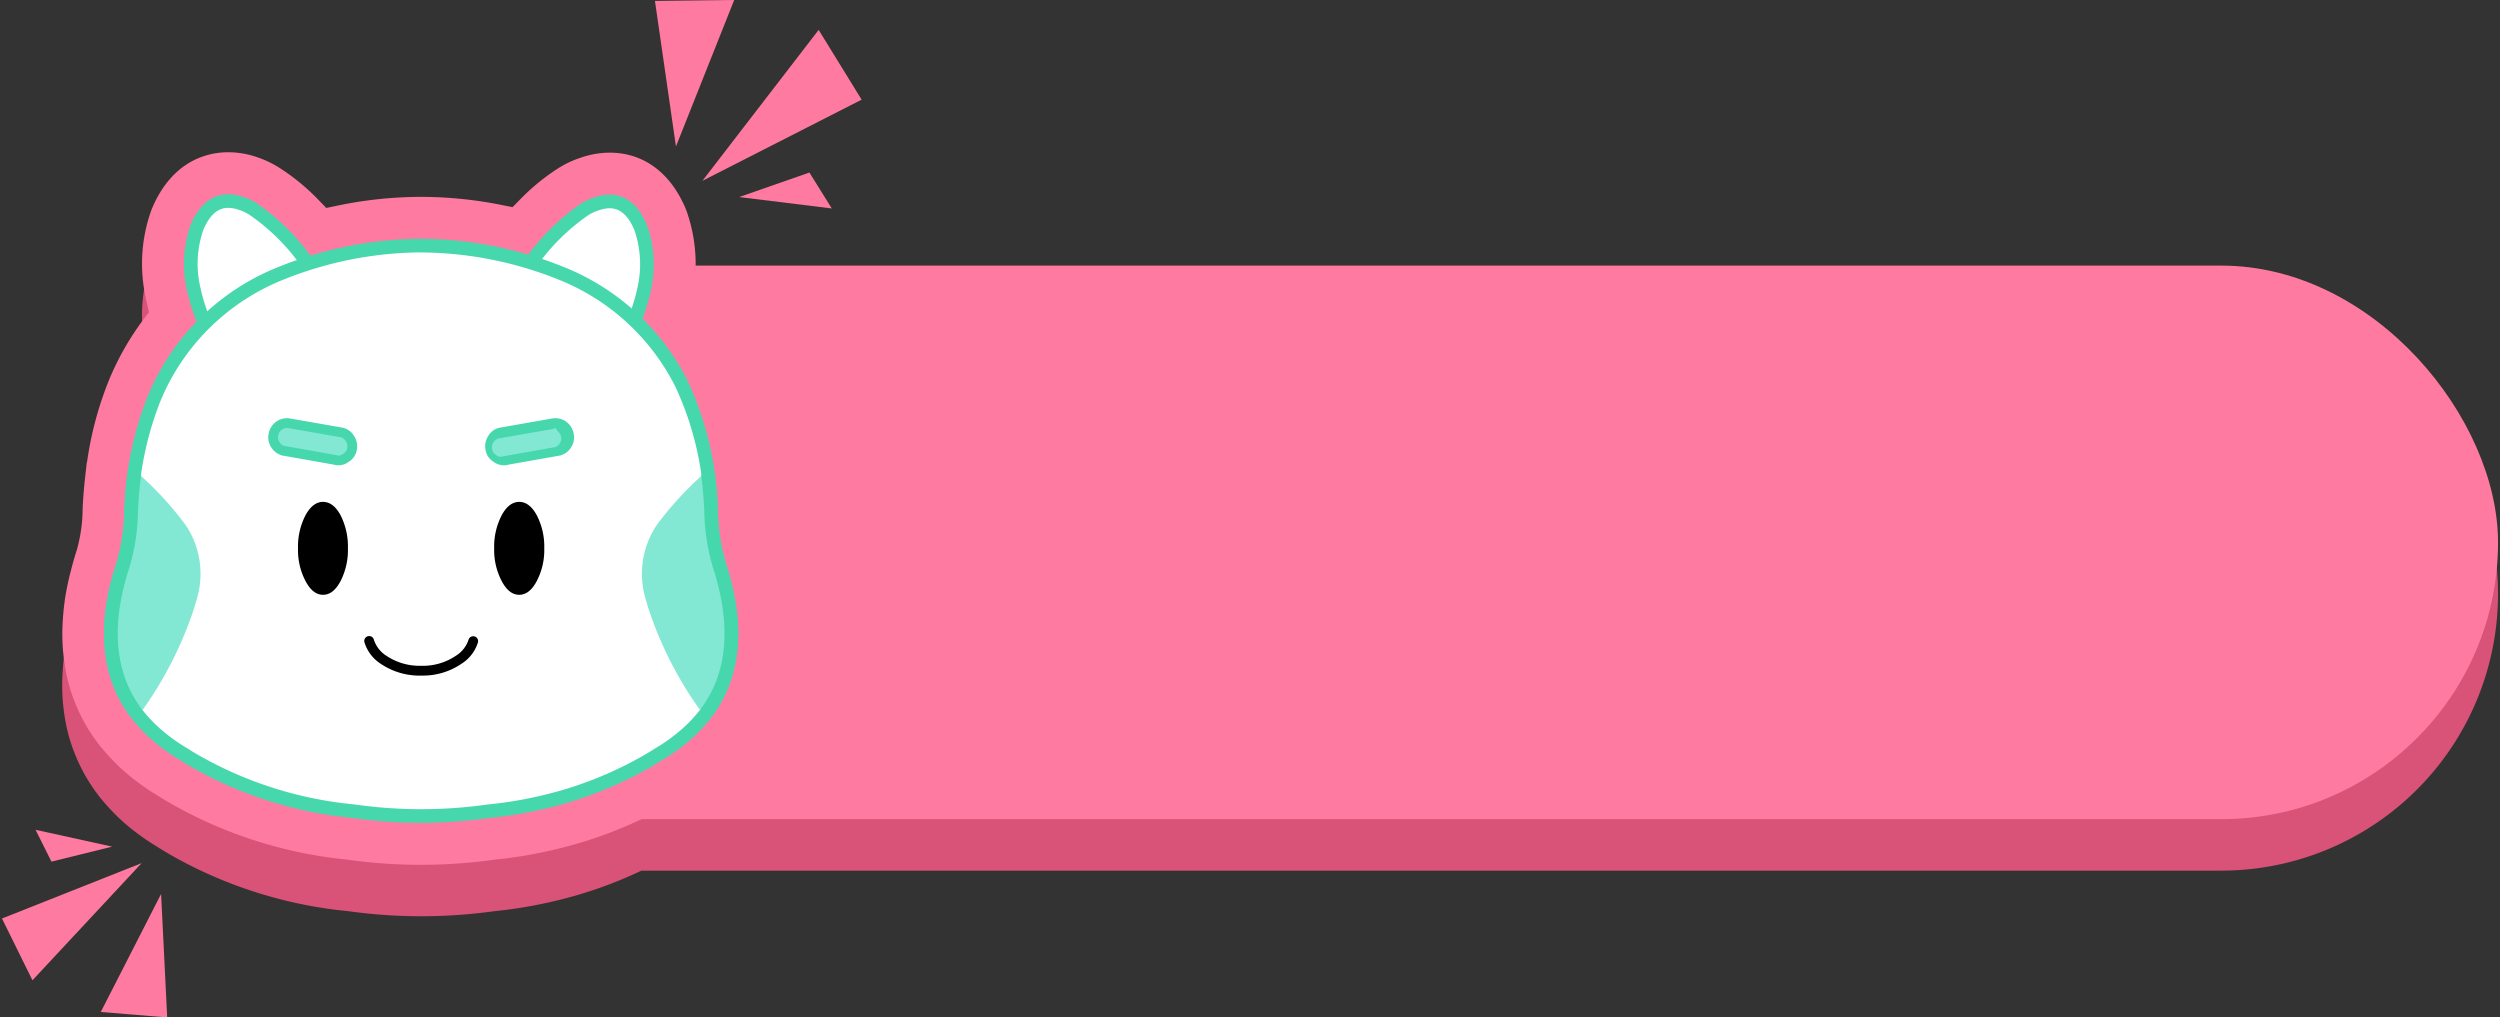<svg xmlns="http://www.w3.org/2000/svg" viewBox="0 0 172 70"><rect x="0" y="0" width="172" height="70" fill="#333333" stroke="none"/><defs><style>.cls-1{fill:#d95278;}.cls-2{fill:#ff7aa0;}.cls-3{fill:#fff;}.cls-4{fill:#47d7ac;}.cls-5{fill:#83e8d3;}</style></defs><g id="Layer_1" data-name="Layer 1"><path class="cls-1" d="M152.821,21.816H47.858a10.7,10.7,0,0,0-.634-3.795l-.057-.143c-1.05-2.471-2.905-3.832-5.223-3.832a6.148,6.148,0,0,0-1.985.345,6.941,6.941,0,0,0-1.369.619l-.1.059a14.759,14.759,0,0,0-2.677,2.169l-.546.558-.765-.153a28.546,28.546,0,0,0-5.321-.555h-.445a28.405,28.405,0,0,0-5.515.6l-.776.162-.553-.569a14.746,14.746,0,0,0-2.744-2.239L19.078,15a7.042,7.042,0,0,0-1.384-.638,6.172,6.172,0,0,0-1.989-.344c-1.347,0-3.821.5-5.242,3.856l-.019.042-.037.1a10.876,10.876,0,0,0-.394,5.957c.027.132.056.264.085.4l.147.649-.4.533a19.126,19.126,0,0,0-2.324,4.08A23.877,23.877,0,0,0,6,35.258l-.037.187-.051.357s-.048.412-.059.526c-.09.794-.148,1.522-.178,2.221l0,.054a10.732,10.732,0,0,1-.4,2.776c-.154.473-.292.961-.437,1.537-.034.134-.067.268-.1.4-.129.563-.225,1.065-.293,1.536l-.023.189c-.059.451-.1.92-.124,1.386l-.014.347a14.436,14.436,0,0,0,.035,1.45c.006.085.015.17.027.274a13.358,13.358,0,0,0,.2,1.347c.015.084.031.168.05.242A11.906,11.906,0,0,0,5,51.477c.03.084.062.166.109.282a11.626,11.626,0,0,0,.529,1.177c.034.071.069.14.11.215a12.1,12.1,0,0,0,.733,1.172c.044.069.093.14.142.2l.3.4.019.012.132.16a13.8,13.8,0,0,0,2.294,2.184,16.324,16.324,0,0,0,1.459.985l.061.039c.409.26.842.515,1.264.746a30.615,30.615,0,0,0,11.105,3.564l.713.077a36.15,36.15,0,0,0,4.79.347h.442A36.211,36.211,0,0,0,34,62.69l.725-.08a31.867,31.867,0,0,0,4.871-.993A29.607,29.607,0,0,0,44.132,59.9H152.821a19.043,19.043,0,0,0,19.043-19.042h0A19.043,19.043,0,0,0,152.821,21.816Z"/><path class="cls-2" d="M28.766,59.5a36.15,36.15,0,0,1-4.79-.346l-.713-.078a30.577,30.577,0,0,1-11.105-3.564c-.422-.23-.855-.486-1.264-.745l-.061-.039a16.544,16.544,0,0,1-1.459-.986A13.8,13.8,0,0,1,7.08,51.555L6.948,51.4l-.019-.013-.3-.4c-.049-.066-.1-.137-.142-.2a11.99,11.99,0,0,1-.733-1.173c-.041-.074-.076-.144-.11-.215a11.527,11.527,0,0,1-.529-1.177c-.047-.116-.079-.2-.109-.281a11.978,11.978,0,0,1-.4-1.394c-.019-.074-.035-.158-.05-.241a13.419,13.419,0,0,1-.2-1.348c-.012-.1-.021-.189-.027-.274a14.436,14.436,0,0,1-.035-1.45l.014-.346c.023-.467.065-.936.124-1.387l.023-.188c.068-.472.164-.974.293-1.536.029-.129.062-.263.1-.4.145-.576.283-1.063.437-1.537a10.732,10.732,0,0,0,.4-2.776l0-.054c.03-.7.088-1.427.178-2.221.011-.114.059-.525.059-.526L5.96,31.9,6,31.715A23.877,23.877,0,0,1,7.523,26.09a19.126,19.126,0,0,1,2.324-4.08l.4-.533-.147-.649c-.029-.132-.058-.264-.085-.4a10.878,10.878,0,0,1,.394-5.957l.037-.1.019-.042c1.421-3.354,3.9-3.855,5.242-3.855a6.171,6.171,0,0,1,1.989.343,7.047,7.047,0,0,1,1.384.639l.072.044a14.7,14.7,0,0,1,2.744,2.238l.553.569.776-.161a28.251,28.251,0,0,1,5.515-.6h.445A28.462,28.462,0,0,1,34.5,14.1l.765.152.546-.557a14.674,14.674,0,0,1,2.677-2.169l.1-.06a6.853,6.853,0,0,1,1.369-.618,6.121,6.121,0,0,1,1.985-.345c2.318,0,4.173,1.361,5.223,3.831l.057.144a11.009,11.009,0,0,1,.4,5.986l-.142.747.4.514a18.647,18.647,0,0,1,2.015,3.2,23.568,23.568,0,0,1,2.15,7.424l.012.108c.1.828.168,1.613.206,2.413l.012.22a10.449,10.449,0,0,0,.391,2.719c.17.522.318,1.045.463,1.632l.071.3A17.3,17.3,0,0,1,53.658,43l.007.144a14.121,14.121,0,0,1-.04,1.622l-.009.1A13,13,0,0,1,53.4,46.32c-.015.081-.026.134-.038.186a11.882,11.882,0,0,1-.411,1.426c-.03.083-.059.159-.09.235a12.1,12.1,0,0,1-.515,1.158c-.06.123-.105.214-.154.3a11.555,11.555,0,0,1-.649,1.047c-.082.129-.13.2-.18.268l-.289.392-.05.035-.125.152a13.761,13.761,0,0,1-2.33,2.224,15.924,15.924,0,0,1-1.475.993c-.447.286-.881.542-1.322.782A29.492,29.492,0,0,1,39.6,58.075a31.866,31.866,0,0,1-4.871.992L34,59.148a36.209,36.209,0,0,1-4.794.349Z"/><rect class="cls-2" x="16.326" y="18.274" width="155.538" height="38.084" rx="19.042"/><polygon class="cls-2" points="48.326 12.44 59.28 6.857 56.323 2.057 48.326 12.44"/><polygon class="cls-2" points="46.505 10.076 50.513 0 45.061 0.064 46.505 10.076"/><polygon class="cls-2" points="50.856 13.557 55.688 11.87 57.226 14.341 50.856 13.557"/><polygon class="cls-2" points="9.745 59.383 0.136 63.193 2.233 67.444 9.745 59.383"/><polygon class="cls-2" points="11.083 61.506 6.934 69.624 11.503 70 11.083 61.506"/><polygon class="cls-2" points="7.716 58.249 3.539 59.28 2.446 57.09 7.716 58.249"/><path class="cls-3" d="M17.367,14.343a4.048,4.048,0,0,0-.74-.35q-2.074-.713-3.069,1.629a7.541,7.541,0,0,0-.255,4.145,13.089,13.089,0,0,0,1.776,4.36A14.032,14.032,0,0,0,22.7,20.911a14.837,14.837,0,0,0-5.33-6.568"/><path class="cls-4" d="M15.079,24.6a.471.471,0,0,1-.4-.222,13.628,13.628,0,0,1-1.839-4.51,8.055,8.055,0,0,1,.275-4.4c.972-2.293,2.529-2.3,3.665-1.906a4.2,4.2,0,0,1,.826.383,15.365,15.365,0,0,1,5.517,6.774A.471.471,0,0,1,23,21.27,14.539,14.539,0,0,1,15.134,24.6l-.055,0m.629-10.3c-.594,0-1.215.327-1.715,1.509a7.1,7.1,0,0,0-.228,3.874,12.521,12.521,0,0,0,1.559,3.942,13.609,13.609,0,0,0,6.789-2.842,14.179,14.179,0,0,0-5-6.037,3.078,3.078,0,0,0-.635-.294A2.367,2.367,0,0,0,15.708,14.3Z"/><path class="cls-3" d="M44.336,19.807a7.614,7.614,0,0,0-.255-4.158q-1-2.343-3.068-1.615a3.5,3.5,0,0,0-.741.336,14.842,14.842,0,0,0-5.329,6.568,14.029,14.029,0,0,0,7.617,3.216,13.074,13.074,0,0,0,1.776-4.347"/><path class="cls-4" d="M42.56,24.625l-.054,0A14.55,14.55,0,0,1,34.639,21.3a.469.469,0,0,1-.122-.558,15.354,15.354,0,0,1,5.5-6.768,4.076,4.076,0,0,1,.852-.387c1.118-.393,2.674-.391,3.64,1.88A8.142,8.142,0,0,1,44.8,19.9a13.633,13.633,0,0,1-1.839,4.5.471.471,0,0,1-.4.222m-7.034-3.818a13.612,13.612,0,0,0,6.79,2.842,12.546,12.546,0,0,0,1.559-3.935,7.189,7.189,0,0,0-.237-3.9c-.72-1.692-1.7-1.6-2.47-1.331a3.106,3.106,0,0,0-.657.3A14.188,14.188,0,0,0,35.526,20.807Z"/><path class="cls-3" d="M46.893,26.415a15.727,15.727,0,0,0-8.263-7.6A26.1,26.1,0,0,0,29.183,16.9h-.417a26.121,26.121,0,0,0-9.448,1.911,15.691,15.691,0,0,0-8.706,8.573,22.666,22.666,0,0,0-1.588,7.765,13.752,13.752,0,0,1-.552,3.688q-2.638,8.02,2.934,12.232a12.416,12.416,0,0,0,1.224.821l.054.041q.545.341,1.1.646a27.006,27.006,0,0,0,9.85,3.162l.741.081a32.66,32.66,0,0,0,4.387.323h.417a32.662,32.662,0,0,0,4.388-.323l.74-.081a28.556,28.556,0,0,0,4.36-.888,26.2,26.2,0,0,0,5.491-2.274q.591-.322,1.157-.687a12.433,12.433,0,0,0,1.225-.821q5.571-4.212,2.933-12.232a13.792,13.792,0,0,1-.552-3.688,21.678,21.678,0,0,0-2.032-8.734"/><path class="cls-4" d="M28.766,56.614a33.1,33.1,0,0,1-4.453-.328l-.727-.079a27.571,27.571,0,0,1-10.028-3.219c-.375-.2-.753-.427-1.12-.659l-.064-.044a13.046,13.046,0,0,1-1.254-.841c-3.873-2.928-4.915-7.218-3.1-12.751a13.35,13.35,0,0,0,.53-3.556A23.153,23.153,0,0,1,10.184,27.2a16.185,16.185,0,0,1,8.95-8.824,26.736,26.736,0,0,1,9.628-1.949h.421A26.71,26.71,0,0,1,38.8,18.374a16.268,16.268,0,0,1,8.512,7.832,22.258,22.258,0,0,1,2.08,8.923,13.357,13.357,0,0,0,.532,3.569c1.817,5.526.775,9.817-3.1,12.747a13.077,13.077,0,0,1-1.268.851c-.371.238-.77.475-1.172.694A26.649,26.649,0,0,1,38.8,55.3a28.992,28.992,0,0,1-4.432.9l-.748.082a33,33,0,0,1-4.435.326h-.42m0-39.242a25.724,25.724,0,0,0-9.274,1.877,15.275,15.275,0,0,0-8.439,8.316,22.211,22.211,0,0,0-1.559,7.6,14.232,14.232,0,0,1-.572,3.806l0,.009c-1.7,5.181-.8,9.012,2.771,11.71a12.3,12.3,0,0,0,1.18.791l.09.059c.332.211.692.422,1.053.619A26.638,26.638,0,0,0,23.7,55.272l.732.08a32.485,32.485,0,0,0,4.34.32h.414a32.349,32.349,0,0,0,4.321-.318l.754-.083a28.352,28.352,0,0,0,4.283-.872,25.807,25.807,0,0,0,5.392-2.234c.386-.21.765-.435,1.132-.671a12.182,12.182,0,0,0,1.193-.8c3.57-2.7,4.476-6.53,2.772-11.711a14.272,14.272,0,0,1-.575-3.823,21.328,21.328,0,0,0-1.984-8.538,15.339,15.339,0,0,0-8.025-7.378,25.7,25.7,0,0,0-9.267-1.873ZM8.472,38.837h0Z"/><path class="cls-5" d="M44.767,41.205q.135.484.3.942a25.447,25.447,0,0,0,3.594,6.809q2.852-3.915.82-10.119a13.792,13.792,0,0,1-.552-3.688q-.052-1.225-.2-2.369a22.591,22.591,0,0,0-3.257,3.526,5.685,5.685,0,0,0-.7,4.9"/><path class="cls-5" d="M48.657,49.293a.336.336,0,0,1-.273-.139,25.924,25.924,0,0,1-3.64-6.9c-.108-.307-.21-.632-.3-.96A6.032,6.032,0,0,1,45.2,36.1a22.955,22.955,0,0,1,3.3-3.574.337.337,0,0,1,.448.5,22.3,22.3,0,0,0-3.209,3.473A5.39,5.39,0,0,0,45.1,41.13c.084.3.181.609.286.9a25.227,25.227,0,0,0,3.548,6.724.337.337,0,0,1-.272.534"/><path class="cls-4" d="M48.656,49.427a.47.47,0,0,1-.38-.748c1.8-2.469,2.052-5.731.754-9.7a14.27,14.27,0,0,1-.575-3.822c-.035-.791-.1-1.574-.2-2.321a.471.471,0,1,1,.934-.12c.1.772.168,1.582.2,2.408a13.358,13.358,0,0,0,.532,3.57c1.4,4.261,1.1,7.808-.891,10.536a.47.47,0,0,1-.381.193"/><path class="cls-5" d="M9.225,32.767q-.147,1.145-.2,2.382a13.752,13.752,0,0,1-.552,3.688q-2.046,6.2.834,10.133A25.657,25.657,0,0,0,12.9,42.147q.16-.458.3-.942a5.685,5.685,0,0,0-.7-4.9,22.738,22.738,0,0,0-3.271-3.539"/><path class="cls-5" d="M9.306,49.306a.329.329,0,0,1-.2-.064.335.335,0,0,1-.075-.469,25.443,25.443,0,0,0,3.547-6.734c.106-.3.2-.61.29-.924a5.375,5.375,0,0,0-.643-4.605A22.476,22.476,0,0,0,9,33.018a.336.336,0,1,1,.447-.5,23.088,23.088,0,0,1,3.319,3.592,6.024,6.024,0,0,1,.755,5.172c-.095.343-.2.668-.306.979a26.117,26.117,0,0,1-3.638,6.908.336.336,0,0,1-.273.139"/><path class="cls-4" d="M9.307,49.441a.473.473,0,0,1-.381-.193c-2.006-2.737-2.309-6.289-.9-10.559a13.3,13.3,0,0,0,.529-3.552c.036-.843.106-1.659.206-2.43a.471.471,0,1,1,.934.12c-.1.746-.164,1.534-.2,2.342a14.232,14.232,0,0,1-.572,3.806c-1.31,3.973-1.052,7.239.764,9.717a.47.47,0,0,1-.379.749"/><path d="M23.437,39.966a4.694,4.694,0,0,0,.5-2.247,4.776,4.776,0,0,0-.5-2.26q-.5-.928-1.211-.929t-1.212.929a4.683,4.683,0,0,0-.511,2.26,4.6,4.6,0,0,0,.511,2.247q.5.957,1.212.956t1.211-.956"/><path class="cls-5" d="M23.1,31.65l.027.014a.851.851,0,0,0,.7-.189.839.839,0,0,0,.39-.606.971.971,0,0,0-.161-.726.873.873,0,0,0-.565-.39l-3.607-.633a.931.931,0,0,0-.686.161.974.974,0,0,0-.391.633.912.912,0,0,0,.148.7.95.95,0,0,0,.512.39l.067.014,3.566.632"/><path class="cls-4" d="M23.279,32.013a1.174,1.174,0,0,1-.211-.019L23,31.973l-3.5-.62a.484.484,0,0,1-.149-.034,1.276,1.276,0,0,1-.672-.516,1.237,1.237,0,0,1-.2-.946,1.3,1.3,0,0,1,.52-.845,1.267,1.267,0,0,1,.935-.225l3.618.634a1.212,1.212,0,0,1,.788.538,1.3,1.3,0,0,1,.212.97,1.181,1.181,0,0,1-.528.821,1.2,1.2,0,0,1-.742.263m-.18-.027h0Zm0,0Zm-.208-.083h0Zm.342-.564a.522.522,0,0,0,.385-.128l.031-.022a.5.5,0,0,0,.236-.375.638.638,0,0,0-.111-.487.543.543,0,0,0-.356-.246l-3.592-.63a.589.589,0,0,0-.436.106.627.627,0,0,0-.251.414.57.57,0,0,0,.092.45.614.614,0,0,0,.334.261h0l.026,0,3.554.631ZM19.618,30.7h0Z"/><path d="M34,37.719a4.6,4.6,0,0,0,.511,2.247q.5.957,1.212.956t1.211-.956a4.592,4.592,0,0,0,.511-2.247,4.672,4.672,0,0,0-.511-2.26q-.5-.928-1.211-.929t-1.212.929A4.683,4.683,0,0,0,34,37.719"/><path class="cls-5" d="M38.752,29.281a.934.934,0,0,0-.687-.161l-3.606.633a.875.875,0,0,0-.566.39.976.976,0,0,0-.161.726.839.839,0,0,0,.39.606.852.852,0,0,0,.7.189l.027-.014,3.566-.632L38.482,31a.947.947,0,0,0,.512-.39.912.912,0,0,0,.148-.7.976.976,0,0,0-.39-.633"/><path class="cls-4" d="M34.67,32.013a1.2,1.2,0,0,1-.742-.263,1.18,1.18,0,0,1-.528-.825,1.307,1.307,0,0,1,.212-.966,1.2,1.2,0,0,1,.774-.535l3.621-.636a1.27,1.27,0,0,1,.936.217,1.3,1.3,0,0,1,.53.851,1.237,1.237,0,0,1-.2.95,1.275,1.275,0,0,1-.669.513.5.5,0,0,1-.15.034l-3.5.62-.073.021a1.166,1.166,0,0,1-.211.019m.18-.027h0Zm0,0,.208-.083Zm3.157-2.458-.1.008-3.6.631a.535.535,0,0,0-.342.243.637.637,0,0,0-.112.483.511.511,0,0,0,.237.379l.031.022a.517.517,0,0,0,.385.128l.087-.022,3.553-.631.027,0h0a.613.613,0,0,0,.332-.257.576.576,0,0,0,.094-.454.635.635,0,0,0-.26-.421A.576.576,0,0,0,38.215,29.445Zm.116,1.258h0Z"/><path d="M28.981,46.481a4.766,4.766,0,0,1-2.79-.815A2.7,2.7,0,0,1,25.077,44.2a.337.337,0,1,1,.649-.18,2.048,2.048,0,0,0,.852,1.094,4.1,4.1,0,0,0,2.4.692,4.047,4.047,0,0,0,2.39-.692,2.043,2.043,0,0,0,.866-1.094.336.336,0,1,1,.648.18,2.68,2.68,0,0,1-1.128,1.464,4.694,4.694,0,0,1-2.776.815"/></g></svg>